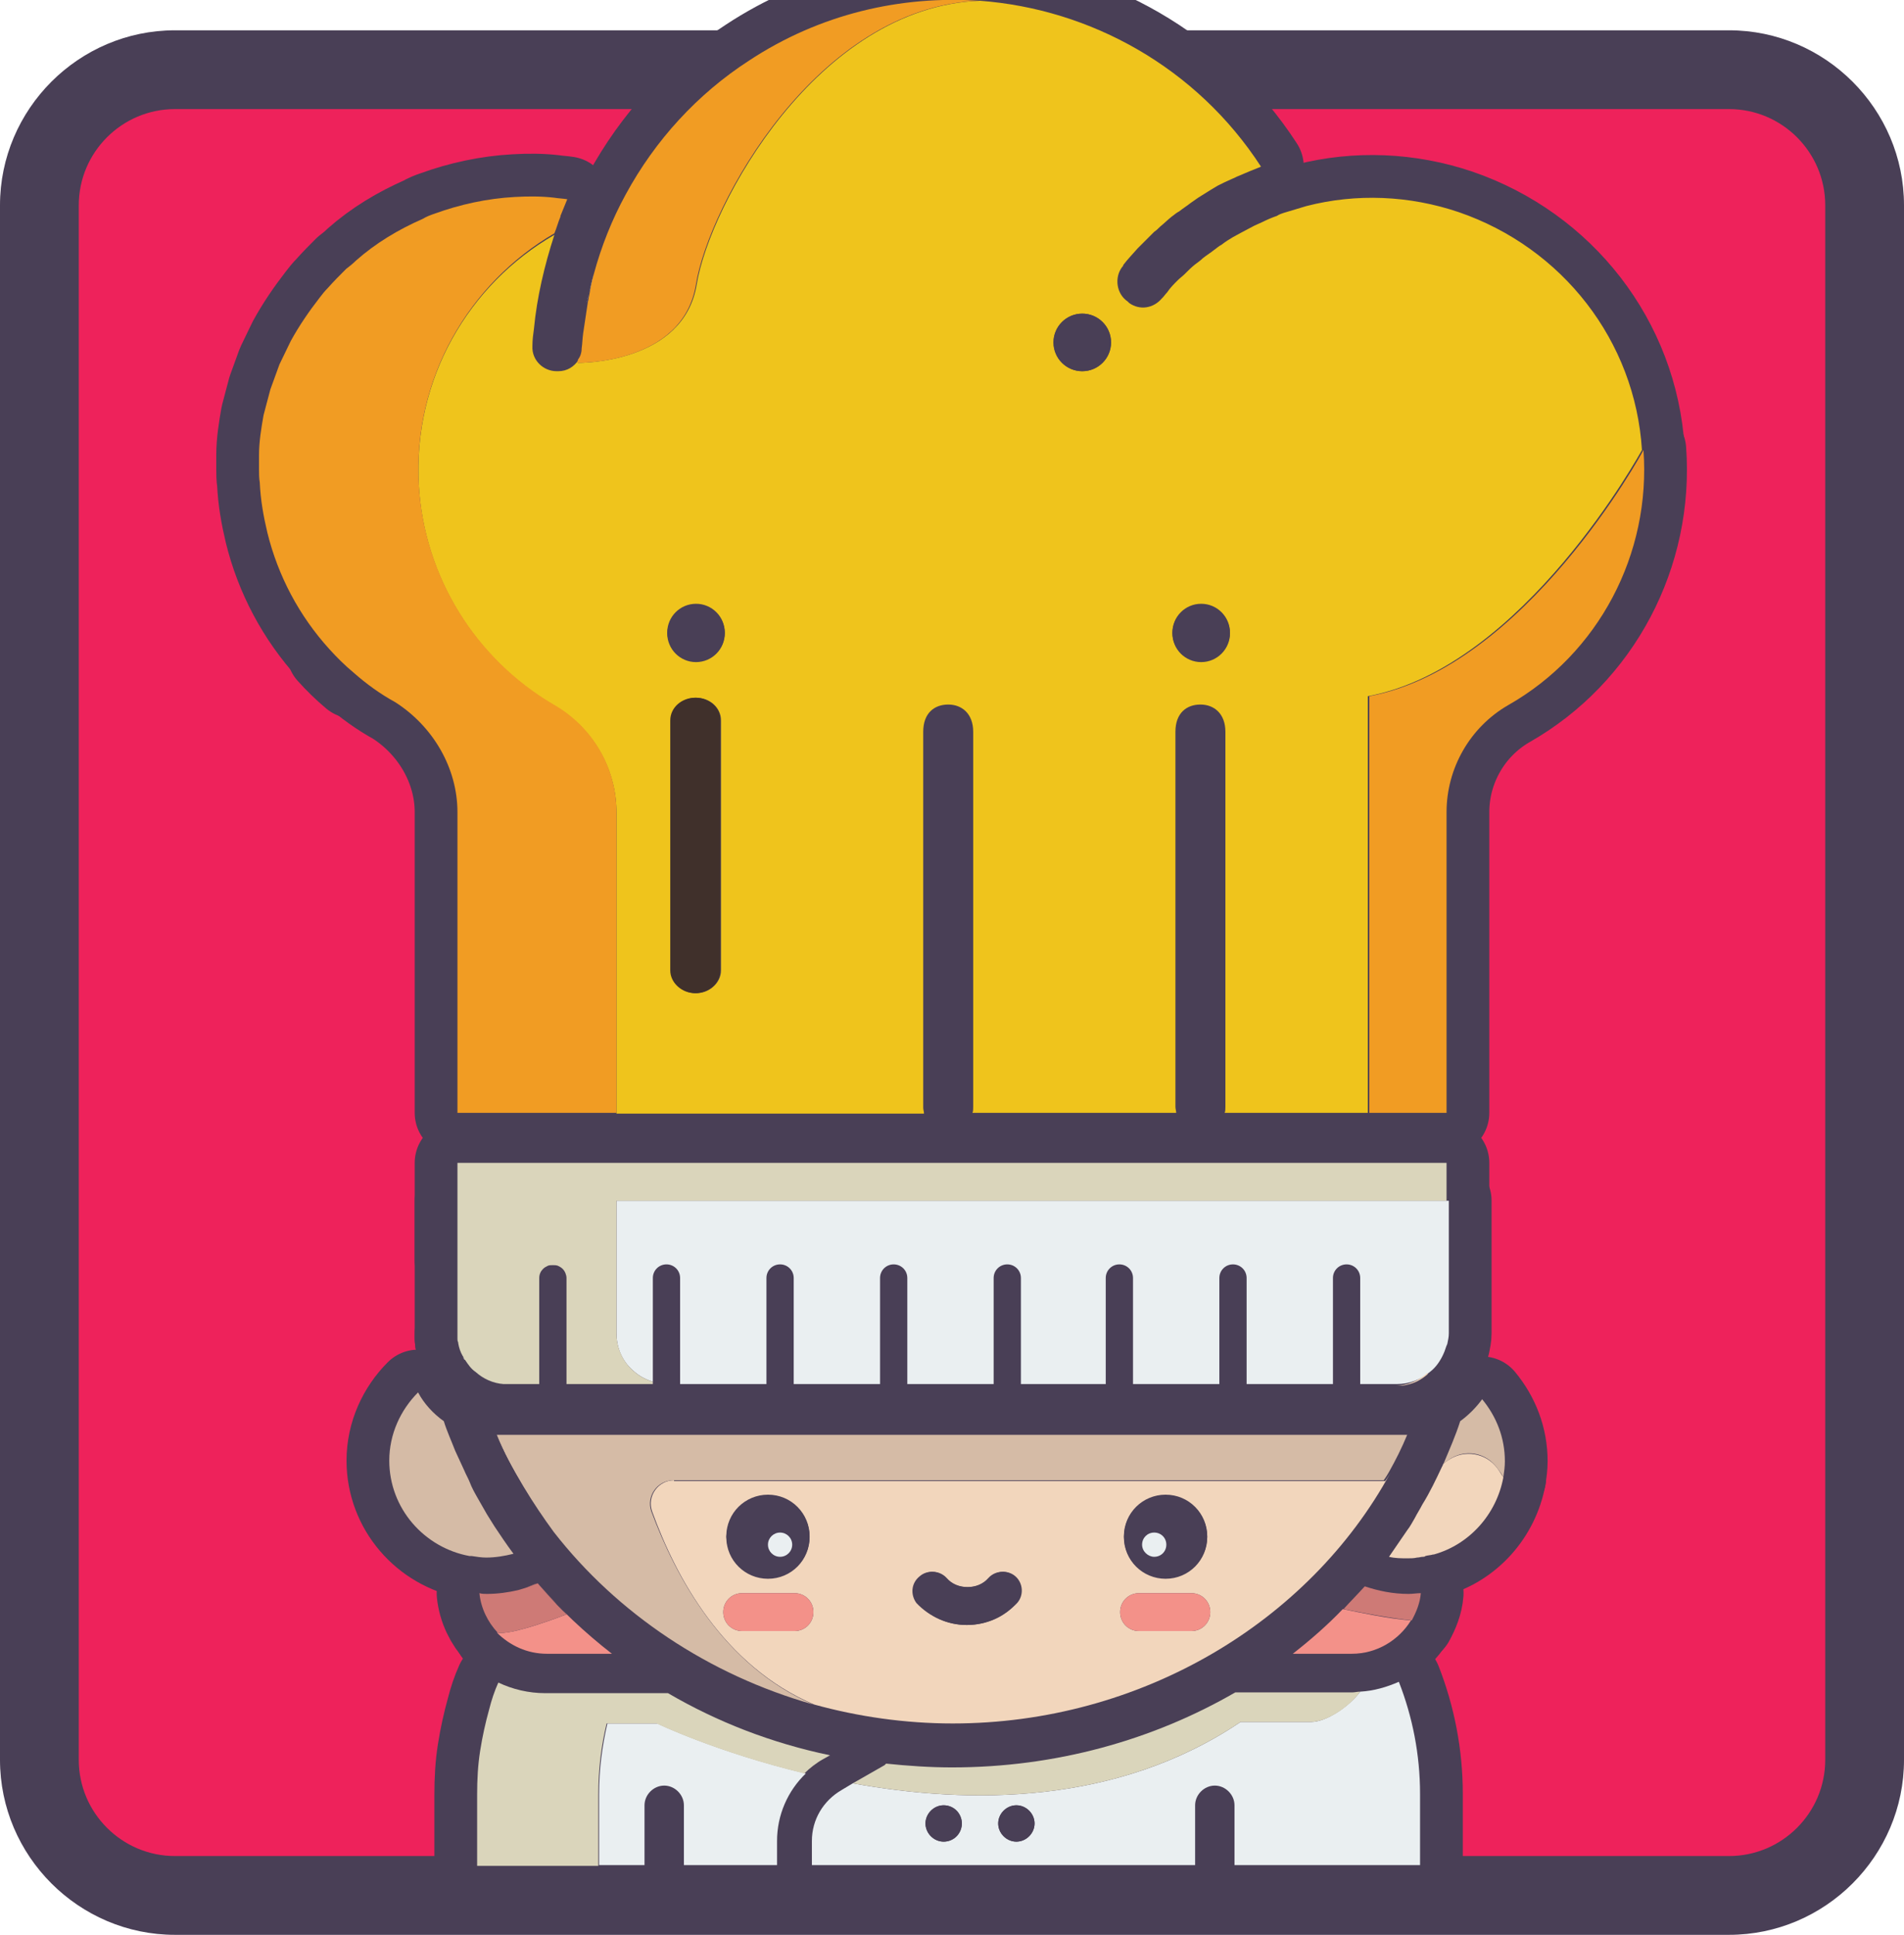 <?xml version="1.0" encoding="utf-8"?>
<!-- Generator: Adobe Illustrator 24.1.0, SVG Export Plug-In . SVG Version: 6.00 Build 0)  -->
<svg version="1.1" id="Layer_1" xmlns="http://www.w3.org/2000/svg" xmlns:xlink="http://www.w3.org/1999/xlink" x="0px" y="0px"
	 viewBox="0 0 251.4 255.4" style="enable-background:new 0 0 251.4 255.4;" xml:space="preserve">
<style type="text/css">
	.st0{fill:#EE225B;}
	.st1{fill:#493F56;}
	.st2{fill:none;stroke:#493F56;stroke-width:11.288;stroke-linecap:round;stroke-linejoin:round;}
	.st3{fill:#F39189;}
	.st4{fill:#CE7A76;}
	.st5{fill:#EAEFF1;}
	.st6{fill:#EFC41C;}
	.st7{fill:#DAD5BB;}
	.st8{fill:#F19C23;}
	.st9{fill:#F2D6BC;}
	.st10{fill:#D5BBA6;}
	.st11{fill:#40302B;}
</style>
<g>
	<path class="st0" d="M23.1,250.2c-9.9,0-17.9-8-17.9-17.9V27.1c0-9.9,8-17.9,17.9-17.9h205.2c9.9,0,17.9,8,17.9,17.9v205.2
		c0,9.9-8,17.9-17.9,17.9H23.1z"/>
	<path class="st1" d="M228.3,14.4c7,0,12.7,5.7,12.7,12.7v205.2c0,7-5.7,12.7-12.7,12.7H23.1c-7,0-12.7-5.7-12.7-12.7V27.1
		c0-7,5.7-12.7,12.7-12.7H228.3 M228.3,4H23.1C10.4,4,0,14.4,0,27.1v205.2c0,12.7,10.4,23.1,23.1,23.1h205.2
		c12.7,0,23.1-10.4,23.1-23.1V27.1C251.4,14.4,241,4,228.3,4L228.3,4z"/>
</g>
<g>
	<g>
		<path class="st2" d="M190.4,178.8c0.2-0.4,0.3-0.9,0.5-1.3C190.7,178,190.6,178.4,190.4,178.8L190.4,178.8z"/>
		<path class="st2" d="M61.3,179.5c-0.1-0.1-0.1-0.2-0.2-0.4C61.2,179.2,61.3,179.3,61.3,179.5z"/>
		<path class="st2" d="M60.5,177.4c0,0,0-0.1,0-0.1C60.5,177.3,60.5,177.3,60.5,177.4z"/>
		<path class="st2" d="M188.6,181.2c0,0.1,0,0.1,0,0.2c0.8-0.7,1.4-1.5,1.8-2.5C190,179.8,189.4,180.6,188.6,181.2z"/>
		<path class="st2" d="M60.4,160v-1.5h0c0,1.8,0,3.5,0,3.5c0,0,0,3.5,0,4.4v-4.4V160z"/>
		<path class="st2" d="M60.4,176.7c0-0.2,0-0.4,0-0.7C60.4,176.3,60.4,176.5,60.4,176.7z"/>
		<path class="st2" d="M149,39.9L149,39.9c-1.5-1-1.8-3.2-0.6-4.7c0,0-0.1,0.1-0.1,0.1C147.1,36.7,147.5,38.8,149,39.9z"/>
		<path class="st2" d="M153.4,39.3c0,0,0.1-0.1,0.1-0.1C153.4,39.3,153.4,39.3,153.4,39.3c-1.1,1.3-3,1.5-4.4,0.6l0.1,0.1
			C150.5,40.9,152.3,40.6,153.4,39.3z"/>
		<path class="st2" d="M185.8,182.8c-0.3,0.1-0.6,0.1-1,0.1C185.1,182.9,185.4,182.8,185.8,182.8z"/>
		<path class="st2" d="M76.3,47.5C76.3,47.5,76.3,47.4,76.3,47.5c-0.6,0.9-1.6,1.5-2.8,1.5h0.1C74.8,49,75.8,48.4,76.3,47.5z"/>
		<path class="st2" d="M73.5,49L73.5,49c-1.8,0-3.2-1.5-3.2-3.4c0,0,0,0,0,0C70.2,47.5,71.7,49,73.5,49z"/>
		<path class="st2" d="M62.8,181.2c-0.5-0.5-1-1-1.4-1.6c1.1,1.9,3.1,3.3,5.2,3.3c0,0,0.6,0,0.6,0c-0.2,0-0.5,0-0.7,0
			C65.1,182.7,63.8,182.1,62.8,181.2z"/>
		<path class="st2" d="M187.8,198.6c0.9-1.6,1.8-3.3,2.6-5C189.6,195.3,188.8,197,187.8,198.6z"/>
		<path class="st2" d="M80.8,218.3c-3.6-2.8-6.9-5.9-9.8-9.3c0,0,2.3,2.6,3.8,4.1c0,0-7.4,2.9-9.2,2.4c1.7,1.7,4,2.8,6.6,2.8H80.8z"
			/>
		<path class="st2" d="M69.3,209.6c0.5-0.2,1.1-0.3,1.6-0.6C70.4,209.2,69.9,209.4,69.3,209.6z"/>
		<path class="st2" d="M68.3,209.9c0.3-0.1,0.7-0.2,1-0.3C69,209.7,68.6,209.8,68.3,209.9z"/>
		<path class="st2" d="M170.7,218.3h7.8c3.3,0,6.2-1.8,7.8-4.4c-2.8-0.2-6.6-1-9-1.5C175.3,214.5,173,216.5,170.7,218.3z"/>
		<path class="st2" d="M180.2,209.4c-0.9,1-1.9,2-2.8,3c2.4,0.5,6.2,1.2,9,1.5c0.6-1.1,1.1-2.3,1.2-3.6c-0.5,0-1.1,0.1-1.6,0.1
			C183.9,210.4,182,210,180.2,209.4z"/>
		<path class="st2" d="M179.6,223.3c-1.5,2-4.5,4-6.5,4c-2.7,0-9.3,0-9.3,0c-16.3,11-35.8,10.9-51.2,8.1l-1.5,0.9
			c-2.4,1.4-3.9,3.9-3.9,6.7v3.2h33.9h16.1h0.6v-7.9c0-1.4,1.2-2.6,2.6-2.6c1.4,0,2.6,1.2,2.6,2.6v7.9h2.1h22.4v-9.4
			c0-5.2-1-10.2-2.8-14.8C183.1,222.7,181.4,223.2,179.6,223.3z M124.6,243.1c-1.3,0-2.4-1.1-2.4-2.4c0-1.3,1.1-2.4,2.4-2.4
			c1.3,0,2.4,1.1,2.4,2.4C127,242,126,243.1,124.6,243.1z M134.2,243.1c-1.3,0-2.4-1.1-2.4-2.4c0-1.3,1.1-2.4,2.4-2.4
			c1.3,0,2.4,1.1,2.4,2.4C136.6,242,135.5,243.1,134.2,243.1z"/>
		<path class="st2" d="M86.8,227.5h-6.6c-0.7,3-1.1,6.1-1.1,9.3v9.4h6v-7.9c0-1.4,1.2-2.6,2.6-2.6c1.4,0,2.6,1.2,2.6,2.6v7.9h1.9
			h10.4V243c0-3.4,1.4-6.6,3.8-8.9C94.7,231.3,86.8,227.5,86.8,227.5z"/>
		<path class="st2" d="M74.3,167.6c-0.2-0.2-0.4-0.3-0.6-0.4C73.9,167.3,74.1,167.4,74.3,167.6z"/>
		<path class="st2" d="M62.8,181.2c1,0.9,2.3,1.5,3.7,1.6C65.1,182.7,63.8,182.1,62.8,181.2c-0.5-0.5-1-1-1.4-1.6c0,0,0,0,0,0
			C61.8,180.2,62.3,180.7,62.8,181.2z"/>
		<path class="st2" d="M81.4,160v1.9v4.6v9.5c0,2.1,0.9,3.9,2.4,5.1c0.7,0.6,1.5,1,2.4,1.3v-13.7c0-1,0.8-1.8,1.8-1.8
			c1,0,1.8,0.8,1.8,1.8v14h11.4v-14c0-1,0.8-1.8,1.8-1.8c1,0,1.8,0.8,1.8,1.8v14h11.4v-14c0-1,0.8-1.8,1.8-1.8c1,0,1.8,0.8,1.8,1.8
			v14h11.4v-14c0-1,0.8-1.8,1.8-1.8c1,0,1.8,0.8,1.8,1.8v14H146v-14c0-1,0.8-1.8,1.8-1.8s1.8,0.8,1.8,1.8v14H161v-14
			c0-1,0.8-1.8,1.8-1.8c1,0,1.8,0.8,1.8,1.8v14h11.4v-14c0-1,0.8-1.8,1.8-1.8s1.8,0.8,1.8,1.8v14h4.8c1.7,0,3.2-0.6,4.4-1.6
			c0.8-0.6,1.4-1.5,1.8-2.4v0c0.2-0.4,0.3-0.9,0.5-1.3c0.1-0.5,0.2-0.9,0.2-1.4v-9.6V160v-1.5H81.4V160z"/>
		<path class="st2" d="M72.3,167.2c-0.2,0.1-0.4,0.2-0.6,0.4C71.9,167.4,72.1,167.3,72.3,167.2z"/>
		<path class="st2" d="M61.1,179.1c0.1,0.1,0.1,0.2,0.2,0.4c0,0,0,0,0,0C61.3,179.3,61.2,179.2,61.1,179.1
			C61.1,179.1,61.1,179.1,61.1,179.1z"/>
		<path class="st2" d="M43.5,86.1c1,1.1,2,2.1,3.2,3.1C45.5,88.2,44.5,87.2,43.5,86.1z"/>
		<path class="st2" d="M78.4,36.1c-0.3,1.3-0.6,2.5-0.9,3.8c0-0.2,0.1-0.3,0.1-0.5C77.9,38.3,78.2,37.2,78.4,36.1z"/>
		<path class="st2" d="M55.3,64.1c0.7,12,7.4,22.9,17.8,29c5.1,2.9,8.3,8.3,8.3,14.2v39.7H122c0-0.3-0.1-0.5-0.1-0.8V96.6
			c0-2.5,1.5-3.6,3.3-3.6s3.3,1.2,3.3,3.6v49.5c0,0.3,0,0.6-0.1,0.8h26.9c0-0.3-0.1-0.5-0.1-0.8V96.6c0-2.5,1.5-3.6,3.3-3.6
			c1.8,0,3.3,1.2,3.3,3.6v49.5c0,0.3,0,0.6-0.1,0.8h9.5h1.9h4.6h2.9v-55c20.6-3.8,36.2-32.5,36.2-32.5C215.9,45,206.3,32.7,192.6,28
			c-6.5-2.2-13.5-2.5-20.1-0.8c-1,0.3-2,0.6-3,0.9c-0.3,0.1-0.6,0.2-0.9,0.4c-0.6,0.2-1.3,0.5-1.9,0.8c-0.4,0.2-0.7,0.3-1.1,0.5
			c-0.6,0.3-1.1,0.6-1.7,0.9c-0.4,0.2-0.7,0.4-1.1,0.6c-0.5,0.3-1,0.6-1.5,1c-0.4,0.2-0.7,0.5-1,0.7c-0.5,0.4-1,0.7-1.5,1.1
			c-0.3,0.3-0.6,0.5-1,0.8c-0.5,0.4-0.9,0.8-1.4,1.3c-0.3,0.3-0.6,0.5-0.9,0.8c-0.5,0.5-1,1-1.4,1.6c-0.2,0.2-0.4,0.5-0.6,0.7
			c0,0-0.1,0.1-0.1,0.1c-1.1,1.3-2.9,1.6-4.3,0.6l-0.1-0.1l0,0v0l-0.1-0.1c-1.5-1-1.8-3.2-0.7-4.6c0,0,0.1-0.1,0.1-0.1
			c0,0,0,0,0-0.1c0.6-0.8,1.3-1.5,1.9-2.2c0.2-0.2,0.3-0.3,0.5-0.5c0.6-0.6,1.1-1.1,1.7-1.7c0.3-0.2,0.6-0.5,0.8-0.7
			c0.5-0.4,1-0.9,1.5-1.3c0.3-0.2,0.6-0.5,1-0.7c0.5-0.4,1-0.7,1.5-1.1c0.3-0.2,0.7-0.5,1-0.7c0.5-0.3,1.1-0.7,1.6-1
			c0.3-0.2,0.7-0.4,1-0.6c0.6-0.3,1.2-0.6,1.9-0.9c0.3-0.1,0.6-0.3,0.9-0.4c0.9-0.4,1.9-0.8,2.9-1.2C158,8.9,144,1.2,129.4,0.1
			c-21.5,0.8-35.7,27-37.4,37.4c-1.7,10.6-15.7,10.4-15.7,10.4c0-0.1,0.1-0.3,0.1-0.4c-0.6,0.9-1.5,1.5-2.7,1.5h-0.1h-0.1
			c-1.8,0-3.3-1.5-3.2-3.3c0,0,0,0,0,0c0,0,0-0.1,0-0.1c0-0.7,0.1-1.5,0.2-2.2c0.4-4.2,1.4-8.4,2.7-12.4
			C61.9,37.5,54.5,50,55.3,64.1z M158.6,79.8c2.1,0,3.8,1.7,3.8,3.8c0,2.1-1.7,3.8-3.8,3.8c-2.1,0-3.8-1.7-3.8-3.8
			C154.8,81.5,156.5,79.8,158.6,79.8z M142.9,41.4c2.1,0,3.8,1.7,3.8,3.8c0,2.1-1.7,3.8-3.8,3.8c-2.1,0-3.8-1.7-3.8-3.8
			C139.1,43.1,140.8,41.4,142.9,41.4z M95.2,128.1c0,1.6-1.5,3-3.3,3c-1.8,0-3.3-1.3-3.3-3v-33c0-1.6,1.5-3,3.3-3
			c1.8,0,3.3,1.3,3.3,3V128.1z M91.9,79.8c2.1,0,3.8,1.7,3.8,3.8c0,2.1-1.7,3.8-3.8,3.8c-2.1,0-3.8-1.7-3.8-3.8
			C88.2,81.5,89.9,79.8,91.9,79.8z"/>
		<path class="st2" d="M34.3,60.4c0.1-1.8,0.3-3.6,0.6-5.3C34.6,56.8,34.4,58.6,34.3,60.4z"/>
		<path class="st2" d="M34.9,55c0.2-1.2,0.5-2.3,0.9-3.4C35.5,52.7,35.2,53.9,34.9,55z"/>
		<path class="st2" d="M34.3,62.2c0-0.6,0-1.2,0-1.8C34.3,61,34.3,61.6,34.3,62.2z"/>
		<path class="st2" d="M74.1,28.7C74.1,28.7,74.1,28.7,74.1,28.7C74.1,28.7,74.1,28.7,74.1,28.7z"/>
		<path class="st2" d="M81.4,153.5h-21c0,0,0,2.6,0,5h0v1.5v1.9v4.4v0.2v9.5c0,0.2,0,0.5,0,0.7c0,0.2,0,0.3,0.1,0.5c0,0,0,0.1,0,0.1
			c0.1,0.6,0.3,1.2,0.6,1.7c0.1,0.1,0.1,0.2,0.2,0.4c0,0,0,0.1,0.1,0.1c0.4,0.6,0.8,1.2,1.4,1.6c1,0.9,2.3,1.5,3.7,1.6
			c0.2,0,0.5,0,0.7,0l0,0h4v-14c0-0.5,0.2-0.9,0.5-1.2c0.2-0.2,0.4-0.3,0.6-0.4c0.2-0.1,0.4-0.1,0.7-0.1c0.2,0,0.5,0,0.7,0.1
			c0.2,0.1,0.4,0.2,0.6,0.4c0.3,0.3,0.5,0.8,0.5,1.2v14h11.4v-0.3c-0.9-0.3-1.7-0.7-2.4-1.3c-1.5-1.2-2.4-3.1-2.4-5.1v-9.5v-4.6V160
			v-1.5H191v-5h-17.7H81.4z"/>
		<path class="st2" d="M180.8,91.9v55H191v-30.7v-9c0-5.8,3.1-11.2,8.1-14.1c12-6.8,18.9-20,17.9-33.7
			C217,59.5,201.4,88.1,180.8,91.9z"/>
		<path class="st2" d="M163.8,227.3c0,0,6.7,0,9.3,0c2,0,5-1.9,6.5-4c-0.4,0-0.7,0.1-1.1,0.1h-15.4c-10.9,6.3-23.7,9.9-37.4,9.9
			c-2.9,0-5.8-0.2-8.7-0.5c-0.1,0.1-0.1,0.1-0.2,0.2l-4.2,2.4C128,238.2,147.5,238.3,163.8,227.3z"/>
		<path class="st2" d="M197.7,193.8c-1.5-2-4.3-2.5-6.4-1.1c-0.3,0.2-0.5,0.3-0.7,0.5c-0.1,0.1-0.1,0.3-0.2,0.4
			c-0.8,1.7-1.6,3.4-2.6,5c-0.3,0.6-0.7,1.2-1,1.8c-0.3,0.5-0.6,1.1-1,1.6c-0.8,1.2-1.6,2.3-2.4,3.5c0.8,0.2,1.6,0.2,2.5,0.2
			c0.4,0,0.8,0,1.2-0.1c0.3,0,0.5-0.1,0.8-0.1c0.1,0,0.2,0,0.3-0.1c0.3-0.1,0.7-0.1,1-0.2c0,0,0,0,0.1,0c4.7-1.3,8.3-5.3,9.2-10.2
			C198.2,194.6,198,194.2,197.7,193.8z"/>
		<path class="st2" d="M67.8,205.1c-0.9-1.2-1.7-2.4-2.5-3.6c-0.3-0.5-0.7-1.1-1-1.6c-0.4-0.7-0.8-1.4-1.2-2.1
			c-0.4-0.7-0.8-1.4-1.1-2.2c-0.2-0.5-0.5-1-0.7-1.5c-0.4-0.9-0.8-1.7-1.2-2.6c-0.5-1.3-1.1-2.6-1.5-3.9c-1.4-1-2.6-2.3-3.4-3.8
			c-2.3,2.3-3.8,5.5-3.8,9c0,6.3,4.6,11.5,10.6,12.6c0.1,0,0.2,0,0.3,0c0.6,0.1,1.3,0.2,1.9,0.2C65.4,205.6,66.6,205.4,67.8,205.1z"
			/>
		<path class="st2" d="M184.2,182.9h0.5c0.3,0,0.7,0,1-0.1c1.1-0.2,2-0.7,2.8-1.4c0-0.1,0-0.1,0-0.2
			C187.4,182.2,185.9,182.9,184.2,182.9z"/>
		<path class="st2" d="M73.1,202.2c-2.6-3.8-5.2-7.9-7.5-12.8C67.5,194,70.2,197.9,73.1,202.2z"/>
		<polygon class="st2" points="185.9,189.4 185.9,189.4 185.9,189.4 		"/>
		<path class="st2" d="M89,195.4c-2.1,0-3.6,2.1-2.9,4.1c3.1,8.6,9.4,20.4,21.4,25.5c5.8,1.6,12,2.5,18.3,2.5
			c24.7,0,47-13.3,57.8-33.1c-0.4,0.7-0.7,1.1-0.7,1.1H89z M153.9,197.4c3,0,5.5,2.4,5.5,5.5c0,3-2.4,5.5-5.5,5.5
			c-3,0-5.5-2.4-5.5-5.5C148.4,199.8,150.9,197.4,153.9,197.4z M121.4,208.1c1-0.9,2.6-0.8,3.5,0.2c0.7,0.8,1.7,1.2,2.8,1.2
			c1.1,0,2.1-0.4,2.8-1.2c0.9-1,2.5-1.1,3.5-0.2c1,0.9,1.1,2.5,0.2,3.5c-1.6,1.9-4,2.9-6.6,2.9c-2.5,0-4.9-1.1-6.6-2.9
			C120.2,210.5,120.3,209,121.4,208.1z M101.4,197.4c3,0,5.5,2.4,5.5,5.5c0,3-2.4,5.5-5.5,5.5c-3,0-5.5-2.4-5.5-5.5
			C96,199.8,98.4,197.4,101.4,197.4z M95.5,212.8c0-1.4,1.1-2.5,2.5-2.5h6.9c1.4,0,2.5,1.1,2.5,2.5c0,1.4-1.1,2.5-2.5,2.5H98
			C96.6,215.3,95.5,214.2,95.5,212.8z M157.3,215.3h-6.9c-1.4,0-2.5-1.1-2.5-2.5c0-1.4,1.1-2.5,2.5-2.5h6.9c1.4,0,2.5,1.1,2.5,2.5
			C159.8,214.2,158.7,215.3,157.3,215.3z"/>
		<path class="st2" d="M197.7,193.8c0.3,0.4,0.6,0.8,0.8,1.2c0.1-0.7,0.2-1.4,0.2-2.1c0-3.1-1.1-5.9-3-8.2c-0.8,1.1-1.8,2.1-2.9,2.9
			c-0.6,1.9-1.4,3.7-2.2,5.6c0.2-0.2,0.5-0.3,0.7-0.5C193.4,191.2,196.2,191.7,197.7,193.8z"/>
		<path class="st2" d="M76.2,47.9c0,0,14,0.3,15.7-10.4c1.7-10.4,15.9-36.6,37.4-37.4C119-0.6,108.3,1.8,98.9,8
			c-6.8,4.4-12.4,10.5-16.3,17.7c-1.8,3.3-3.2,6.8-4.2,10.5c-0.3,1.1-0.5,2.2-0.7,3.3c0,0.2-0.1,0.3-0.1,0.5c-0.2,1.3-0.4,2.6-0.6,4
			c-0.1,0.7-0.1,1.3-0.2,2c0,0.6-0.2,1.1-0.5,1.5c0,0,0,0.1,0,0.1C76.3,47.6,76.3,47.8,76.2,47.9z"/>
		<path class="st2" d="M60.4,107.2v39.7h13.1H80h1.4v-39.7c0-5.9-3.2-11.3-8.3-14.2c-10.4-6.1-17.1-17-17.8-29
			c-0.8-14,6.6-26.6,17.9-33.2c0.3-0.7,0.5-1.5,0.8-2.2c0,0,0,0,0-0.1c0.3-0.7,0.6-1.5,0.9-2.2c-0.6-0.1-1.1-0.1-1.7-0.2
			c-1.7-0.2-3.4-0.2-5.2-0.1c-3.7,0.2-7.3,1-10.6,2.2c-0.6,0.2-1.1,0.4-1.6,0.7c-3.2,1.4-6.2,3.2-8.8,5.5c-0.4,0.4-0.9,0.8-1.3,1.1
			c-0.8,0.8-1.6,1.6-2.4,2.5c-0.4,0.4-0.8,0.9-1.1,1.3c-1.4,1.8-2.7,3.7-3.8,5.7c-0.5,1-1,2.1-1.5,3.1c-0.4,1.1-0.8,2.2-1.2,3.3
			c-0.3,1.1-0.6,2.3-0.9,3.4c-0.3,1.7-0.6,3.5-0.6,5.3c0,0.6,0,1.2,0,1.8c0,0.6,0,1.2,0.1,1.8c0.1,2.3,0.5,4.5,1,6.6
			c1.4,5.7,4.2,11,8.2,15.4c1,1.1,2,2.1,3.2,3.1c1.7,1.5,3.5,2.8,5.5,3.9C57.2,95.9,60.4,101.4,60.4,107.2z"/>
		<path class="st2" d="M80.1,227.5h6.6c0,0,7.9,3.8,19.5,6.6c0.7-0.7,1.6-1.4,2.5-1.9l0.9-0.5c-7.7-1.6-14.9-4.4-21.4-8.2h-7h-9.2
			c-2.2,0-4.3-0.5-6.2-1.4c-0.5,1.1-0.9,2.3-1.2,3.5c-0.5,1.8-0.9,3.6-1.2,5.5c-0.3,1.9-0.4,3.8-0.4,5.8v9.4H79v-9.4
			C79,233.5,79.4,230.4,80.1,227.5z"/>
		<path class="st2" d="M157.3,210.3h-6.9c-1.4,0-2.5,1.1-2.5,2.5c0,1.4,1.1,2.5,2.5,2.5h6.9c1.4,0,2.5-1.1,2.5-2.5
			C159.8,211.4,158.7,210.3,157.3,210.3z"/>
		<path class="st2" d="M107.4,212.8c0-1.4-1.1-2.5-2.5-2.5H98c-1.4,0-2.5,1.1-2.5,2.5c0,1.4,1.1,2.5,2.5,2.5h6.9
			C106.3,215.3,107.4,214.2,107.4,212.8z"/>
		<path class="st2" d="M83.3,189.4H65.6c2.2,5,4.8,9.1,7.5,12.8c8.4,10.8,20.5,18.9,34.3,22.8c-11.9-5.1-18.2-16.9-21.4-25.5
			c-0.7-2,0.8-4.1,2.9-4.1h93.8c0,0,0.3-0.4,0.7-1.1c0.9-1.6,1.7-3.2,2.4-4.9c0,0,0,0,0,0H83.3z"/>
		<path class="st2" d="M74.8,213.1c-1.6-1.5-3.8-4.1-3.8-4.1c-0.5,0.2-1,0.4-1.6,0.6c0,0,0,0,0,0c-0.3,0.1-0.7,0.2-1,0.3
			c-1.3,0.3-2.7,0.5-4.1,0.5c-0.3,0-0.7,0-1-0.1c0.2,2,1.1,3.8,2.4,5.2C67.3,216,74.8,213.1,74.8,213.1z"/>
		<path class="st2" d="M134.2,238.3c-1.3,0-2.4,1.1-2.4,2.4c0,1.3,1.1,2.4,2.4,2.4c1.3,0,2.4-1.1,2.4-2.4
			C136.6,239.4,135.5,238.3,134.2,238.3z"/>
		<path class="st2" d="M124.6,238.3c-1.3,0-2.4,1.1-2.4,2.4c0,1.3,1.1,2.4,2.4,2.4c1.3,0,2.4-1.1,2.4-2.4
			C127,239.4,126,238.3,124.6,238.3z"/>
		<path class="st2" d="M91.8,92.1c-1.8,0-3.3,1.3-3.3,3v33c0,1.6,1.5,3,3.3,3c1.8,0,3.3-1.3,3.3-3v-33
			C95.2,93.5,93.7,92.1,91.8,92.1z"/>
		<path class="st2" d="M158.6,87.3c2.1,0,3.8-1.7,3.8-3.8c0-2.1-1.7-3.8-3.8-3.8c-2.1,0-3.8,1.7-3.8,3.8
			C154.8,85.6,156.5,87.3,158.6,87.3z"/>
		<path class="st2" d="M142.9,49c2.1,0,3.8-1.7,3.8-3.8c0-2.1-1.7-3.8-3.8-3.8c-2.1,0-3.8,1.7-3.8,3.8C139.1,47.3,140.8,49,142.9,49
			z"/>
		<path class="st2" d="M91.9,87.3c2.1,0,3.8-1.7,3.8-3.8c0-2.1-1.7-3.8-3.8-3.8c-2.1,0-3.8,1.7-3.8,3.8
			C88.2,85.6,89.9,87.3,91.9,87.3z"/>
		<path class="st2" d="M127.7,214.5c2.5,0,4.9-1.1,6.6-2.9c0.9-1,0.8-2.6-0.2-3.5c-1-0.9-2.6-0.8-3.5,0.2c-0.7,0.8-1.7,1.2-2.8,1.2
			c-1.1,0-2.1-0.4-2.8-1.2c-0.9-1-2.5-1.1-3.5-0.2c-1,0.9-1.1,2.5-0.2,3.5C122.7,213.4,125.1,214.5,127.7,214.5z"/>
		<path class="st2" d="M101.4,208.3c3,0,5.5-2.4,5.5-5.5c0-3-2.4-5.5-5.5-5.5c-3,0-5.5,2.4-5.5,5.5C96,205.9,98.4,208.3,101.4,208.3
			z M103,202.4c0.9,0,1.6,0.7,1.6,1.6s-0.7,1.6-1.6,1.6s-1.6-0.7-1.6-1.6S102.1,202.4,103,202.4z"/>
		<path class="st2" d="M153.9,208.3c3,0,5.5-2.4,5.5-5.5c0-3-2.4-5.5-5.5-5.5c-3,0-5.5,2.4-5.5,5.5
			C148.4,205.9,150.9,208.3,153.9,208.3z M152.4,202.4c0.9,0,1.6,0.7,1.6,1.6s-0.7,1.6-1.6,1.6c-0.9,0-1.6-0.7-1.6-1.6
			S151.6,202.4,152.4,202.4z"/>
		<circle class="st2" cx="103" cy="203.9" r="1.6"/>
		<path class="st2" d="M152.4,205.5c0.9,0,1.6-0.7,1.6-1.6s-0.7-1.6-1.6-1.6c-0.9,0-1.6,0.7-1.6,1.6S151.6,205.5,152.4,205.5z"/>
	</g>
	<g>
		<path class="st3" d="M80.8,218.3c-3.6-2.8-6.9-5.9-9.8-9.3c0,0,2.3,2.6,3.8,4.1c0,0-7.4,2.9-9.2,2.4c1.7,1.7,4,2.8,6.6,2.8H80.8z"
			/>
		<path class="st3" d="M69.3,209.6c0.5-0.2,1.1-0.3,1.6-0.6C70.4,209.2,69.9,209.4,69.3,209.6z"/>
		<path class="st3" d="M68.3,209.9c0.3-0.1,0.7-0.2,1-0.3C69,209.7,68.6,209.8,68.3,209.9z"/>
		<path class="st3" d="M170.7,218.3h7.8c3.3,0,6.2-1.8,7.8-4.4c-2.8-0.2-6.6-1-9-1.5C175.3,214.5,173,216.5,170.7,218.3z"/>
		<path class="st4" d="M180.2,209.4c-0.9,1-1.9,2-2.8,3c2.4,0.5,6.2,1.2,9,1.5c0.6-1.1,1.1-2.3,1.2-3.6c-0.5,0-1.1,0.1-1.6,0.1
			C183.9,210.4,182,210,180.2,209.4z"/>
		<path class="st5" d="M179.6,223.3c-1.5,2-4.5,4-6.5,4c-2.7,0-9.3,0-9.3,0c-16.3,11-35.8,10.9-51.2,8.1l-1.5,0.9
			c-2.4,1.4-3.9,3.9-3.9,6.7v3.2h33.9h16.1h0.6v-7.9c0-1.4,1.2-2.6,2.6-2.6c1.4,0,2.6,1.2,2.6,2.6v7.9h2.1h22.4v-9.4
			c0-5.2-1-10.2-2.8-14.8C183.1,222.7,181.4,223.2,179.6,223.3z M124.6,243.1c-1.3,0-2.4-1.1-2.4-2.4c0-1.3,1.1-2.4,2.4-2.4
			c1.3,0,2.4,1.1,2.4,2.4C127,242,126,243.1,124.6,243.1z M134.2,243.1c-1.3,0-2.4-1.1-2.4-2.4c0-1.3,1.1-2.4,2.4-2.4
			c1.3,0,2.4,1.1,2.4,2.4C136.6,242,135.5,243.1,134.2,243.1z"/>
		<path class="st5" d="M86.8,227.5h-6.6c-0.7,3-1.1,6.1-1.1,9.3v9.4h6v-7.9c0-1.4,1.2-2.6,2.6-2.6c1.4,0,2.6,1.2,2.6,2.6v7.9h1.9
			h10.4V243c0-3.4,1.4-6.6,3.8-8.9C94.7,231.3,86.8,227.5,86.8,227.5z"/>
		<path class="st5" d="M74.3,167.6c-0.2-0.2-0.4-0.3-0.6-0.4C73.9,167.3,74.1,167.4,74.3,167.6z"/>
		<path class="st5" d="M62.8,181.2c1,0.9,2.3,1.5,3.7,1.6C65.1,182.7,63.8,182.1,62.8,181.2c-0.5-0.5-1-1-1.4-1.6c0,0,0,0,0,0
			C61.8,180.2,62.3,180.7,62.8,181.2z"/>
		<path class="st5" d="M81.4,160v1.9v4.6v9.5c0,2.1,0.9,3.9,2.4,5.1c0.7,0.6,1.5,1,2.4,1.3v-13.7c0-1,0.8-1.8,1.8-1.8
			c1,0,1.8,0.8,1.8,1.8v14h11.4v-14c0-1,0.8-1.8,1.8-1.8c1,0,1.8,0.8,1.8,1.8v14h11.4v-14c0-1,0.8-1.8,1.8-1.8c1,0,1.8,0.8,1.8,1.8
			v14h11.4v-14c0-1,0.8-1.8,1.8-1.8c1,0,1.8,0.8,1.8,1.8v14H146v-14c0-1,0.8-1.8,1.8-1.8s1.8,0.8,1.8,1.8v14H161v-14
			c0-1,0.8-1.8,1.8-1.8c1,0,1.8,0.8,1.8,1.8v14h11.4v-14c0-1,0.8-1.8,1.8-1.8s1.8,0.8,1.8,1.8v14h4.8c1.7,0,3.2-0.6,4.4-1.6
			c0.8-0.6,1.4-1.5,1.8-2.4v0c0.2-0.4,0.3-0.9,0.5-1.3c0.1-0.5,0.2-0.9,0.2-1.4v-9.6V160v-1.5H81.4V160z"/>
		<path class="st5" d="M72.3,167.2c-0.2,0.1-0.4,0.2-0.6,0.4C71.9,167.4,72.1,167.3,72.3,167.2z"/>
		<path class="st5" d="M61.1,179.1c0.1,0.1,0.1,0.2,0.2,0.4c0,0,0,0,0,0C61.3,179.3,61.2,179.2,61.1,179.1
			C61.1,179.1,61.1,179.1,61.1,179.1z"/>
		<path class="st5" d="M43.5,86.1c1,1.1,2,2.1,3.2,3.1C45.5,88.2,44.5,87.2,43.5,86.1z"/>
		<path class="st5" d="M78.4,36.1c-0.3,1.3-0.6,2.5-0.9,3.8c0-0.2,0.1-0.3,0.1-0.5C77.9,38.3,78.2,37.2,78.4,36.1z"/>
		<path class="st6" d="M55.3,64.1c0.7,12,7.4,22.9,17.8,29c5.1,2.9,8.3,8.3,8.3,14.2v39.7H122c0-0.3-0.1-0.5-0.1-0.8V96.6
			c0-2.5,1.5-3.6,3.3-3.6s3.3,1.2,3.3,3.6v49.5c0,0.3,0,0.6-0.1,0.8h26.9c0-0.3-0.1-0.5-0.1-0.8V96.6c0-2.5,1.5-3.6,3.3-3.6
			c1.8,0,3.3,1.2,3.3,3.6v49.5c0,0.3,0,0.6-0.1,0.8h9.5h1.9h4.6h2.9v-55c20.6-3.8,36.2-32.5,36.2-32.5C215.9,45,206.3,32.7,192.6,28
			c-6.5-2.2-13.5-2.5-20.1-0.8c-1,0.3-2,0.6-3,0.9c-0.3,0.1-0.6,0.2-0.9,0.4c-0.6,0.2-1.3,0.5-1.9,0.8c-0.4,0.2-0.7,0.3-1.1,0.5
			c-0.6,0.3-1.1,0.6-1.7,0.9c-0.4,0.2-0.7,0.4-1.1,0.6c-0.5,0.3-1,0.6-1.5,1c-0.4,0.2-0.7,0.5-1,0.7c-0.5,0.4-1,0.7-1.5,1.1
			c-0.3,0.3-0.6,0.5-1,0.8c-0.5,0.4-0.9,0.8-1.4,1.3c-0.3,0.3-0.6,0.5-0.9,0.8c-0.5,0.5-1,1-1.4,1.6c-0.2,0.2-0.4,0.5-0.6,0.7
			c0,0-0.1,0.1-0.1,0.1c-1.1,1.3-2.9,1.6-4.3,0.6l-0.1-0.1l0,0v0l-0.1-0.1c-1.5-1-1.8-3.2-0.7-4.6c0,0,0.1-0.1,0.1-0.1
			c0,0,0,0,0-0.1c0.6-0.8,1.3-1.5,1.9-2.2c0.2-0.2,0.3-0.3,0.5-0.5c0.6-0.6,1.1-1.1,1.7-1.7c0.3-0.2,0.6-0.5,0.8-0.7
			c0.5-0.4,1-0.9,1.5-1.3c0.3-0.2,0.6-0.5,1-0.7c0.5-0.4,1-0.7,1.5-1.1c0.3-0.2,0.7-0.5,1-0.7c0.5-0.3,1.1-0.7,1.6-1
			c0.3-0.2,0.7-0.4,1-0.6c0.6-0.3,1.2-0.6,1.9-0.9c0.3-0.1,0.6-0.3,0.9-0.4c0.9-0.4,1.9-0.8,2.9-1.2C158,8.9,144,1.2,129.4,0.1
			c-21.5,0.8-35.7,27-37.4,37.4c-1.7,10.6-15.7,10.4-15.7,10.4c0-0.1,0.1-0.3,0.1-0.4c-0.6,0.9-1.5,1.5-2.7,1.5h-0.1h-0.1
			c-1.8,0-3.3-1.5-3.2-3.3c0,0,0,0,0,0c0,0,0-0.1,0-0.1c0-0.7,0.1-1.5,0.2-2.2c0.4-4.2,1.4-8.4,2.7-12.4
			C61.9,37.5,54.5,50,55.3,64.1z M158.6,79.8c2.1,0,3.8,1.7,3.8,3.8c0,2.1-1.7,3.8-3.8,3.8c-2.1,0-3.8-1.7-3.8-3.8
			C154.8,81.5,156.5,79.8,158.6,79.8z M142.9,41.4c2.1,0,3.8,1.7,3.8,3.8c0,2.1-1.7,3.8-3.8,3.8c-2.1,0-3.8-1.7-3.8-3.8
			C139.1,43.1,140.8,41.4,142.9,41.4z M95.2,128.1c0,1.6-1.5,3-3.3,3c-1.8,0-3.3-1.3-3.3-3v-33c0-1.6,1.5-3,3.3-3
			c1.8,0,3.3,1.3,3.3,3V128.1z M91.9,79.8c2.1,0,3.8,1.7,3.8,3.8c0,2.1-1.7,3.8-3.8,3.8c-2.1,0-3.8-1.7-3.8-3.8
			C88.2,81.5,89.9,79.8,91.9,79.8z"/>
		<path class="st5" d="M34.3,60.4c0.1-1.8,0.3-3.6,0.6-5.3C34.6,56.8,34.4,58.6,34.3,60.4z"/>
		<path class="st5" d="M34.9,55c0.2-1.2,0.5-2.3,0.9-3.4C35.5,52.7,35.2,53.9,34.9,55z"/>
		<path class="st5" d="M34.3,62.2c0-0.6,0-1.2,0-1.8C34.3,61,34.3,61.6,34.3,62.2z"/>
		<path class="st5" d="M74.1,28.7C74.1,28.7,74.1,28.7,74.1,28.7C74.1,28.7,74.1,28.7,74.1,28.7z"/>
		<path class="st7" d="M81.4,153.5h-21c0,0,0,2.6,0,5h0v1.5v1.9v4.4v0.2v9.5c0,0.2,0,0.5,0,0.7c0,0.2,0,0.3,0.1,0.5c0,0,0,0.1,0,0.1
			c0.1,0.6,0.3,1.2,0.6,1.7c0.1,0.1,0.1,0.2,0.2,0.4c0,0,0,0.1,0.1,0.1c0.4,0.6,0.8,1.2,1.4,1.6c1,0.9,2.3,1.5,3.7,1.6
			c0.2,0,0.5,0,0.7,0l0,0h4v-14c0-0.5,0.2-0.9,0.5-1.2c0.2-0.2,0.4-0.3,0.6-0.4c0.2-0.1,0.4-0.1,0.7-0.1c0.2,0,0.5,0,0.7,0.1
			c0.2,0.1,0.4,0.2,0.6,0.4c0.3,0.3,0.5,0.8,0.5,1.2v14h11.4v-0.3c-0.9-0.3-1.7-0.7-2.4-1.3c-1.5-1.2-2.4-3.1-2.4-5.1v-9.5v-4.6V160
			v-1.5H191v-5h-17.7H81.4z"/>
		<path class="st8" d="M180.8,91.9v55H191v-30.7v-9c0-5.8,3.1-11.2,8.1-14.1c12-6.8,18.9-20,17.9-33.7
			C217,59.5,201.4,88.1,180.8,91.9z"/>
		<path class="st7" d="M163.8,227.3c0,0,6.7,0,9.3,0c2,0,5-1.9,6.5-4c-0.4,0-0.7,0.1-1.1,0.1h-15.4c-10.9,6.3-23.7,9.9-37.4,9.9
			c-2.9,0-5.8-0.2-8.7-0.5c-0.1,0.1-0.1,0.1-0.2,0.2l-4.2,2.4C128,238.2,147.5,238.3,163.8,227.3z"/>
		<path class="st9" d="M197.7,193.8c-1.5-2-4.3-2.5-6.4-1.1c-0.3,0.2-0.5,0.3-0.7,0.5c-0.1,0.1-0.1,0.3-0.2,0.4
			c-0.8,1.7-1.6,3.4-2.6,5c-0.3,0.6-0.7,1.2-1,1.8c-0.3,0.5-0.6,1.1-1,1.6c-0.8,1.2-1.6,2.3-2.4,3.5c0.8,0.2,1.6,0.2,2.5,0.2
			c0.4,0,0.8,0,1.2-0.1c0.3,0,0.5-0.1,0.8-0.1c0.1,0,0.2,0,0.3-0.1c0.3-0.1,0.7-0.1,1-0.2c0,0,0,0,0.1,0c4.7-1.3,8.3-5.3,9.2-10.2
			C198.2,194.6,198,194.2,197.7,193.8z"/>
		<path class="st10" d="M67.8,205.1c-0.9-1.2-1.7-2.4-2.5-3.6c-0.3-0.5-0.7-1.1-1-1.6c-0.4-0.7-0.8-1.4-1.2-2.1
			c-0.4-0.7-0.8-1.4-1.1-2.2c-0.2-0.5-0.5-1-0.7-1.5c-0.4-0.9-0.8-1.7-1.2-2.6c-0.5-1.3-1.1-2.6-1.5-3.9c-1.4-1-2.6-2.3-3.4-3.8
			c-2.3,2.3-3.8,5.5-3.8,9c0,6.3,4.6,11.5,10.6,12.6c0.1,0,0.2,0,0.3,0c0.6,0.1,1.3,0.2,1.9,0.2C65.4,205.6,66.6,205.4,67.8,205.1z"
			/>
		<path class="st9" d="M184.2,182.9h0.5c0.3,0,0.7,0,1-0.1c1.1-0.2,2-0.7,2.8-1.4c0-0.1,0-0.1,0-0.2
			C187.4,182.2,185.9,182.9,184.2,182.9z"/>
		<path class="st9" d="M73.1,202.2c-2.6-3.8-5.2-7.9-7.5-12.8C67.5,194,70.2,197.9,73.1,202.2z"/>
		<polygon class="st9" points="185.9,189.4 185.9,189.4 185.9,189.4 		"/>
		<path class="st9" d="M89,195.4c-2.1,0-3.6,2.1-2.9,4.1c3.1,8.6,9.4,20.4,21.4,25.5c5.8,1.6,12,2.5,18.3,2.5
			c24.7,0,47-13.3,57.8-33.1c-0.4,0.7-0.7,1.1-0.7,1.1H89z M153.9,197.4c3,0,5.5,2.4,5.5,5.5c0,3-2.4,5.5-5.5,5.5
			c-3,0-5.5-2.4-5.5-5.5C148.4,199.8,150.9,197.4,153.9,197.4z M121.4,208.1c1-0.9,2.6-0.8,3.5,0.2c0.7,0.8,1.7,1.2,2.8,1.2
			c1.1,0,2.1-0.4,2.8-1.2c0.9-1,2.5-1.1,3.5-0.2c1,0.9,1.1,2.5,0.2,3.5c-1.6,1.9-4,2.9-6.6,2.9c-2.5,0-4.9-1.1-6.6-2.9
			C120.2,210.5,120.3,209,121.4,208.1z M101.4,197.4c3,0,5.5,2.4,5.5,5.5c0,3-2.4,5.5-5.5,5.5c-3,0-5.5-2.4-5.5-5.5
			C96,199.8,98.4,197.4,101.4,197.4z M95.5,212.8c0-1.4,1.1-2.5,2.5-2.5h6.9c1.4,0,2.5,1.1,2.5,2.5c0,1.4-1.1,2.5-2.5,2.5H98
			C96.6,215.3,95.5,214.2,95.5,212.8z M157.3,215.3h-6.9c-1.4,0-2.5-1.1-2.5-2.5c0-1.4,1.1-2.5,2.5-2.5h6.9c1.4,0,2.5,1.1,2.5,2.5
			C159.8,214.2,158.7,215.3,157.3,215.3z"/>
		<path class="st10" d="M197.7,193.8c0.3,0.4,0.6,0.8,0.8,1.2c0.1-0.7,0.2-1.4,0.2-2.1c0-3.1-1.1-5.9-3-8.2
			c-0.8,1.1-1.8,2.1-2.9,2.9c-0.6,1.9-1.4,3.7-2.2,5.6c0.2-0.2,0.5-0.3,0.7-0.5C193.4,191.2,196.2,191.7,197.7,193.8z"/>
		<path class="st8" d="M76.2,47.9c0,0,14,0.3,15.7-10.4c1.7-10.4,15.9-36.6,37.4-37.4C119-0.6,108.3,1.8,98.9,8
			c-6.8,4.4-12.4,10.5-16.3,17.7c-1.8,3.3-3.2,6.8-4.2,10.5c-0.3,1.1-0.5,2.2-0.7,3.3c0,0.2-0.1,0.3-0.1,0.5c-0.2,1.3-0.4,2.6-0.6,4
			c-0.1,0.7-0.1,1.3-0.2,2c0,0.6-0.2,1.1-0.5,1.5c0,0,0,0.1,0,0.1C76.3,47.6,76.3,47.8,76.2,47.9z"/>
		<path class="st8" d="M60.4,107.2v39.7h13.1H80h1.4v-39.7c0-5.9-3.2-11.3-8.3-14.2c-10.4-6.1-17.1-17-17.8-29
			c-0.8-14,6.6-26.6,17.9-33.2c0.3-0.7,0.5-1.5,0.8-2.2c0,0,0,0,0-0.1c0.3-0.7,0.6-1.5,0.9-2.2c-0.6-0.1-1.1-0.1-1.7-0.2
			c-1.7-0.2-3.4-0.2-5.2-0.1c-3.7,0.2-7.3,1-10.6,2.2c-0.6,0.2-1.1,0.4-1.6,0.7c-3.2,1.4-6.2,3.2-8.8,5.5c-0.4,0.4-0.9,0.8-1.3,1.1
			c-0.8,0.8-1.6,1.6-2.4,2.5c-0.4,0.4-0.8,0.9-1.1,1.3c-1.4,1.8-2.7,3.7-3.8,5.7c-0.5,1-1,2.1-1.5,3.1c-0.4,1.1-0.8,2.2-1.2,3.3
			c-0.3,1.1-0.6,2.3-0.9,3.4c-0.3,1.7-0.6,3.5-0.6,5.3c0,0.6,0,1.2,0,1.8c0,0.6,0,1.2,0.1,1.8c0.1,2.3,0.5,4.5,1,6.6
			c1.4,5.7,4.2,11,8.2,15.4c1,1.1,2,2.1,3.2,3.1c1.7,1.5,3.5,2.8,5.5,3.9C57.2,95.9,60.4,101.4,60.4,107.2z"/>
		<path class="st7" d="M80.1,227.5h6.6c0,0,7.9,3.8,19.5,6.6c0.7-0.7,1.6-1.4,2.5-1.9l0.9-0.5c-7.7-1.6-14.9-4.4-21.4-8.2h-7h-9.2
			c-2.2,0-4.3-0.5-6.2-1.4c-0.5,1.1-0.9,2.3-1.2,3.5c-0.5,1.8-0.9,3.6-1.2,5.5c-0.3,1.9-0.4,3.8-0.4,5.8v9.4H79v-9.4
			C79,233.5,79.4,230.4,80.1,227.5z"/>
		<path class="st3" d="M157.3,210.3h-6.9c-1.4,0-2.5,1.1-2.5,2.5c0,1.4,1.1,2.5,2.5,2.5h6.9c1.4,0,2.5-1.1,2.5-2.5
			C159.8,211.4,158.7,210.3,157.3,210.3z"/>
		<path class="st3" d="M107.4,212.8c0-1.4-1.1-2.5-2.5-2.5H98c-1.4,0-2.5,1.1-2.5,2.5c0,1.4,1.1,2.5,2.5,2.5h6.9
			C106.3,215.3,107.4,214.2,107.4,212.8z"/>
		<path class="st10" d="M83.3,189.4H65.6c2.2,5,4.8,9.1,7.5,12.8c8.4,10.8,20.5,18.9,34.3,22.8c-11.9-5.1-18.2-16.9-21.4-25.5
			c-0.7-2,0.8-4.1,2.9-4.1h93.8c0,0,0.3-0.4,0.7-1.1c0.9-1.6,1.7-3.2,2.4-4.9c0,0,0,0,0,0H83.3z"/>
		<path class="st4" d="M74.8,213.1c-1.6-1.5-3.8-4.1-3.8-4.1c-0.5,0.2-1,0.4-1.6,0.6c0,0,0,0,0,0c-0.3,0.1-0.7,0.2-1,0.3
			c-1.3,0.3-2.7,0.5-4.1,0.5c-0.3,0-0.7,0-1-0.1c0.2,2,1.1,3.8,2.4,5.2C67.3,216,74.8,213.1,74.8,213.1z"/>
		<path class="st1" d="M134.2,238.3c-1.3,0-2.4,1.1-2.4,2.4c0,1.3,1.1,2.4,2.4,2.4c1.3,0,2.4-1.1,2.4-2.4
			C136.6,239.4,135.5,238.3,134.2,238.3z"/>
		<path class="st1" d="M124.6,238.3c-1.3,0-2.4,1.1-2.4,2.4c0,1.3,1.1,2.4,2.4,2.4c1.3,0,2.4-1.1,2.4-2.4
			C127,239.4,126,238.3,124.6,238.3z"/>
		<path class="st11" d="M91.8,92.1c-1.8,0-3.3,1.3-3.3,3v33c0,1.6,1.5,3,3.3,3c1.8,0,3.3-1.3,3.3-3v-33
			C95.2,93.5,93.7,92.1,91.8,92.1z"/>
		<path class="st1" d="M158.6,87.3c2.1,0,3.8-1.7,3.8-3.8c0-2.1-1.7-3.8-3.8-3.8c-2.1,0-3.8,1.7-3.8,3.8
			C154.8,85.6,156.5,87.3,158.6,87.3z"/>
		<path class="st1" d="M142.9,49c2.1,0,3.8-1.7,3.8-3.8c0-2.1-1.7-3.8-3.8-3.8c-2.1,0-3.8,1.7-3.8,3.8C139.1,47.3,140.8,49,142.9,49
			z"/>
		<path class="st1" d="M91.9,87.3c2.1,0,3.8-1.7,3.8-3.8c0-2.1-1.7-3.8-3.8-3.8c-2.1,0-3.8,1.7-3.8,3.8
			C88.2,85.6,89.9,87.3,91.9,87.3z"/>
		<path class="st1" d="M127.7,214.5c2.5,0,4.9-1.1,6.6-2.9c0.9-1,0.8-2.6-0.2-3.5c-1-0.9-2.6-0.8-3.5,0.2c-0.7,0.8-1.7,1.2-2.8,1.2
			c-1.1,0-2.1-0.4-2.8-1.2c-0.9-1-2.5-1.1-3.5-0.2c-1,0.9-1.1,2.5-0.2,3.5C122.7,213.4,125.1,214.5,127.7,214.5z"/>
		<path class="st1" d="M101.4,208.3c3,0,5.5-2.4,5.5-5.5c0-3-2.4-5.5-5.5-5.5c-3,0-5.5,2.4-5.5,5.5C96,205.9,98.4,208.3,101.4,208.3
			z M103,202.4c0.9,0,1.6,0.7,1.6,1.6s-0.7,1.6-1.6,1.6s-1.6-0.7-1.6-1.6S102.1,202.4,103,202.4z"/>
		<path class="st1" d="M153.9,208.3c3,0,5.5-2.4,5.5-5.5c0-3-2.4-5.5-5.5-5.5c-3,0-5.5,2.4-5.5,5.5
			C148.4,205.9,150.9,208.3,153.9,208.3z M152.4,202.4c0.9,0,1.6,0.7,1.6,1.6s-0.7,1.6-1.6,1.6c-0.9,0-1.6-0.7-1.6-1.6
			S151.6,202.4,152.4,202.4z"/>
		<circle class="st5" cx="103" cy="203.9" r="1.6"/>
		<path class="st5" d="M152.4,205.5c0.9,0,1.6-0.7,1.6-1.6s-0.7-1.6-1.6-1.6c-0.9,0-1.6,0.7-1.6,1.6S151.6,205.5,152.4,205.5z"/>
	</g>
</g>
</svg>
